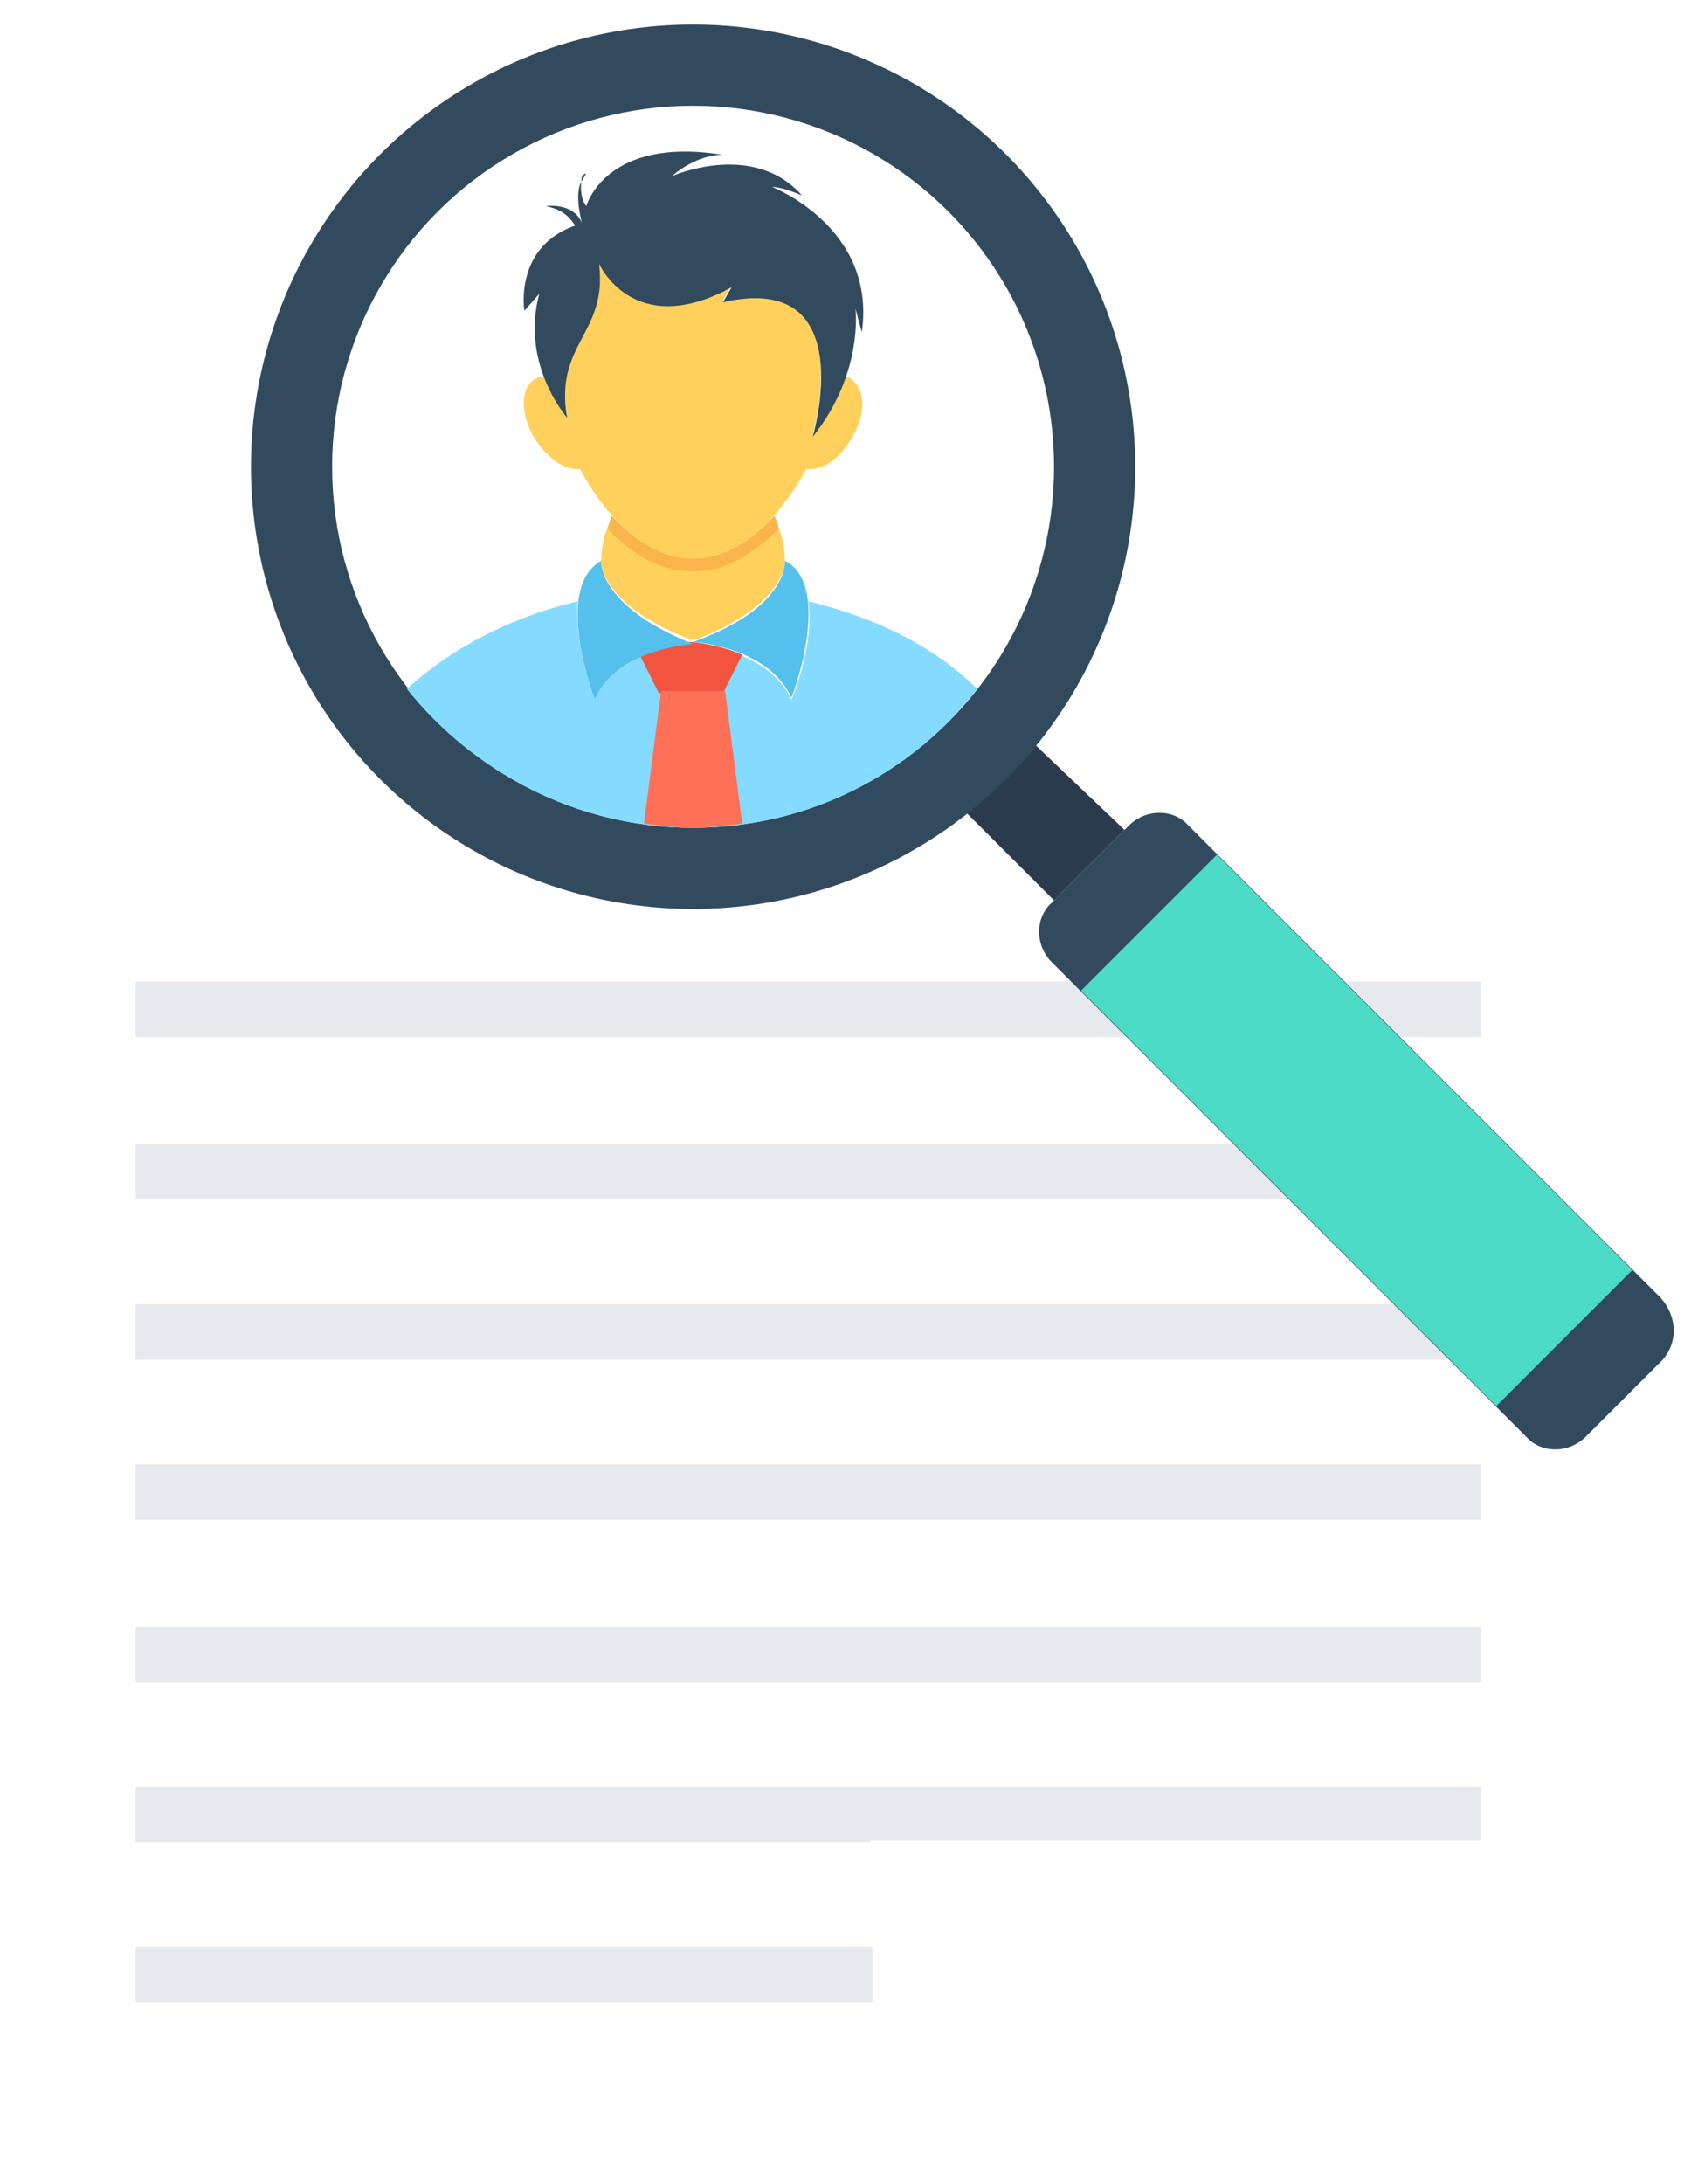 <?xml version="1.0" encoding="UTF-8"?>
<svg width="318px" height="409px" viewBox="0 0 318 409" version="1.1" xmlns="http://www.w3.org/2000/svg" xmlns:xlink="http://www.w3.org/1999/xlink">
    <!-- Generator: Sketch 40.1 (33804) - http://www.bohemiancoding.com/sketch -->
    <title>Layer_1</title>
    <desc>Created with Sketch.</desc>
    <defs>
        <filter x="-50%" y="-50%" width="200%" height="200%" filterUnits="objectBoundingBox" id="filter-1">
            <feOffset dx="1" dy="3" in="SourceAlpha" result="shadowOffsetOuter1"></feOffset>
            <feGaussianBlur stdDeviation="2" in="shadowOffsetOuter1" result="shadowBlurOuter1"></feGaussianBlur>
            <feColorMatrix values="0 0 0 0 0   0 0 0 0 0   0 0 0 0 0  0 0 0 0.193 0" type="matrix" in="shadowBlurOuter1" result="shadowMatrixOuter1"></feColorMatrix>
            <feMerge>
                <feMergeNode in="shadowMatrixOuter1"></feMergeNode>
                <feMergeNode in="SourceGraphic"></feMergeNode>
            </feMerge>
        </filter>
    </defs>
    <g id="website" stroke="none" stroke-width="1" fill="none" fill-rule="evenodd">
        <g id="poster" transform="translate(-250, -80)">
            <g id="curriculum" transform="translate(253, 81)">
                <g id="Layer_1" filter="url(#filter-1)">
                    <path d="M275.8,400.6 L18.6,400.6 C8.6,400.6 0.6,392.6 0.6,382.6 L0.6,45.8 C0.6,35.8 8.6,27.8 18.6,27.8 L275.8,27.8 C285.8,27.8 293.8,35.8 293.8,45.8 L293.8,382.6 C294.2,392.6 285.8,400.6 275.8,400.6 L275.8,400.6 Z" id="Shape" fill="#FFFFFF"></path>
                    <g id="Group" transform="translate(21, 179)" fill="#E6E9EE">
                        <rect id="Rectangle-path" x="0.4" y="0.8" width="252" height="10.4"></rect>
                        <rect id="Rectangle-path" x="0.4" y="31.2" width="252" height="10.4"></rect>
                        <rect id="Rectangle-path" x="0.4" y="61.2" width="252" height="10.4"></rect>
                        <rect id="Rectangle-path" x="0.4" y="91.2" width="252" height="10.4"></rect>
                        <rect id="Rectangle-path" x="0.4" y="121.6" width="252" height="10.4"></rect>
                        <polygon id="Shape" points="138 161.6 252.4 161.6 252.4 151.6 0.4 151.6 0.4 162 138 162"></polygon>
                        <rect id="Rectangle-path" x="0.4" y="181.6" width="138" height="10.4"></rect>
                    </g>
                    <path d="M206.6,151.4 L193.4,164.6 L177,148.2 C179.4,146.2 181.8,144.2 183.8,142.2 C185.8,140.2 188.2,137.8 189.8,135.4 L206.6,151.4 L206.6,151.4 Z" id="Shape" fill="#2B3B4E"></path>
                    <circle id="Oval" fill="#324A5E" cx="125.8" cy="83.4" r="82.8"></circle>
                    <circle id="Oval" fill="#FFFFFF" cx="125.8" cy="83.4" r="67.6"></circle>
                    <path d="M179,125 C166.6,141 147.4,151 125.8,151 C104.2,151 84.6,140.6 72.2,125 C81.8,116.2 93.8,111 104.2,108.6 C103.4,116.6 107.4,127 107.4,127 C111.4,117.4 125.8,116.6 125.8,116.6 C125.8,116.6 139.8,117.4 144.2,127 C144.2,127.4 148.6,116.6 147.4,108.6 C157.4,111 169.8,115.8 179,125 L179,125 Z" id="Shape" fill="#84DBFF"></path>
                    <path d="M143,101 C143,102.6 141.8,109.8 126.2,115.8 L125.4,115.8 L125.4,115.8 C109.8,109.8 108.6,102.6 108.6,101 L108.6,101 C108.6,98.2 109.4,95.4 110.6,92.6 C115,97.4 120.2,100.6 125.8,100.6 C131.4,100.6 136.6,97.4 141,92.6 C142.2,95.4 143,98.2 143,101 L143,101 Z" id="Shape" fill="#FFD05B"></path>
                    <g id="Group" transform="translate(115, 116)" fill="#F1543F">
                        <path d="M11.2,0.2 C11.2,0.2 10.8,0.2 11.2,0.2 L10.4,0.2 L11.2,0.2 L11.2,0.2 Z" id="Shape"></path>
                        <path d="M20,2.6 L16.4,9.8 L4.4,9.8 L0.8,2.6 C5.6,0.6 10.4,0.2 10.4,0.2 C10.4,0.2 15.6,0.6 20,2.6 L20,2.6 Z" id="Shape"></path>
                    </g>
                    <path d="M116.6,150.2 C119.8,150.6 122.6,151 125.8,151 C129,151 131.8,150.6 135,150.2 L131.8,125.4 L119.8,125.4 L116.6,150.2 L116.6,150.2 Z" id="Shape" fill="#FF7058"></path>
                    <g id="Group" transform="translate(104, 101)" fill="#54C0EB">
                        <path d="M39,0 C39,0 39.8,8.8 21.8,15.2 C21.8,15.2 35.8,16 40.2,25.6 C40.2,26 48.2,4.8 39,0 L39,0 Z" id="Shape"></path>
                        <path d="M4.6,0 C-4.6,5.2 3.4,26 3.4,26 C7.4,16.4 21.8,15.6 21.8,15.6 C3.8,8.4 4.6,0 4.6,0 L4.6,0 Z" id="Shape"></path>
                    </g>
                    <path d="M141.8,95 C137,99.8 131.8,103 125.8,103 C119.8,103 114.2,99.8 109.8,95 C110.2,94.2 110.2,93.4 110.6,92.6 C115,97.4 120.2,100.6 125.8,100.6 C131.4,100.6 136.6,97.4 141,92.6 C141.4,93.4 141.8,94.2 141.8,95 L141.8,95 Z" id="Shape" fill="#F9B54C"></path>
                    <path d="M155.4,78.2 C153,82.2 149.8,84.2 147,83.8 C141.8,93.4 134.2,100.6 125.8,100.6 C117.4,100.6 109.8,93.4 104.6,83.8 C101.8,84.2 98.6,81.8 96.2,78.2 C93.4,73.8 93.4,68.6 96.2,67 C96.6,66.6 97.4,66.6 98.2,66.6 C99.8,71 102.2,73.8 102.2,73.8 C99.8,59.8 109.8,58.6 108.2,45 C108.2,45 114.6,59.4 133,49.4 L131.4,52.2 C156.6,46.6 148.6,75.8 148.2,77.4 C151,73.8 153,70.2 154.2,66.6 C154.6,66.6 155,66.6 155.4,67 C158.2,69 158.2,73.8 155.4,78.2 L155.4,78.2 Z" id="Shape" fill="#FFD05B"></path>
                    <g id="Group" transform="translate(94, 24)" fill="#324A5E">
                        <path d="M4.2,10.6 C4.2,10.6 9.4,9.8 11,13.8 C11,13.8 9.4,8.2 11,5.8 C12.6,3.4 11,5 11,5 C11,5 10.2,8.6 11.8,10.6 C11.8,10.6 15.4,-2.6 37.4,1 C37.4,1 33,0.6 27.8,5 C27.8,5 43,-1.8 52.2,8.6 C52.2,8.6 48.6,7 46.6,7 C46.6,7 66.2,14.6 63.4,34.2 L62.2,29.8 C62.2,29.8 63.8,41.8 54.2,53.8 C54.2,53.8 63.4,22.6 37.4,28.6 L39,25.8 C20.6,35.8 14.2,21.4 14.2,21.4 C15.8,34.6 5.8,36.2 8.2,50.2 C8.2,50.2 -0.6,40.2 3,27 L0.2,30.2 C0.2,30.2 -1.8,18.2 9.8,14.2 C9.4,14.2 8.6,11.4 4.2,10.6 L4.2,10.6 Z" id="Shape"></path>
                        <path d="M213.4,226.6 L199,241 C195.8,244.2 190.6,244.2 187.8,241 L99,152.2 C95.8,149 95.8,143.8 99,141 L113.4,126.6 C116.6,123.4 121.8,123.4 124.6,126.6 L213,215 C216.2,218.6 216.2,223.4 213.4,226.6 L213.4,226.6 Z" id="Shape"></path>
                    </g>
                    <rect id="Rectangle-path" fill="#4CDBC4" transform="translate(250.067, 207.663) rotate(225) translate(-250.067, -207.663) " x="195.068" y="189.664" width="109.998" height="36"></rect>
                </g>
            </g>
        </g>
    </g>
</svg>